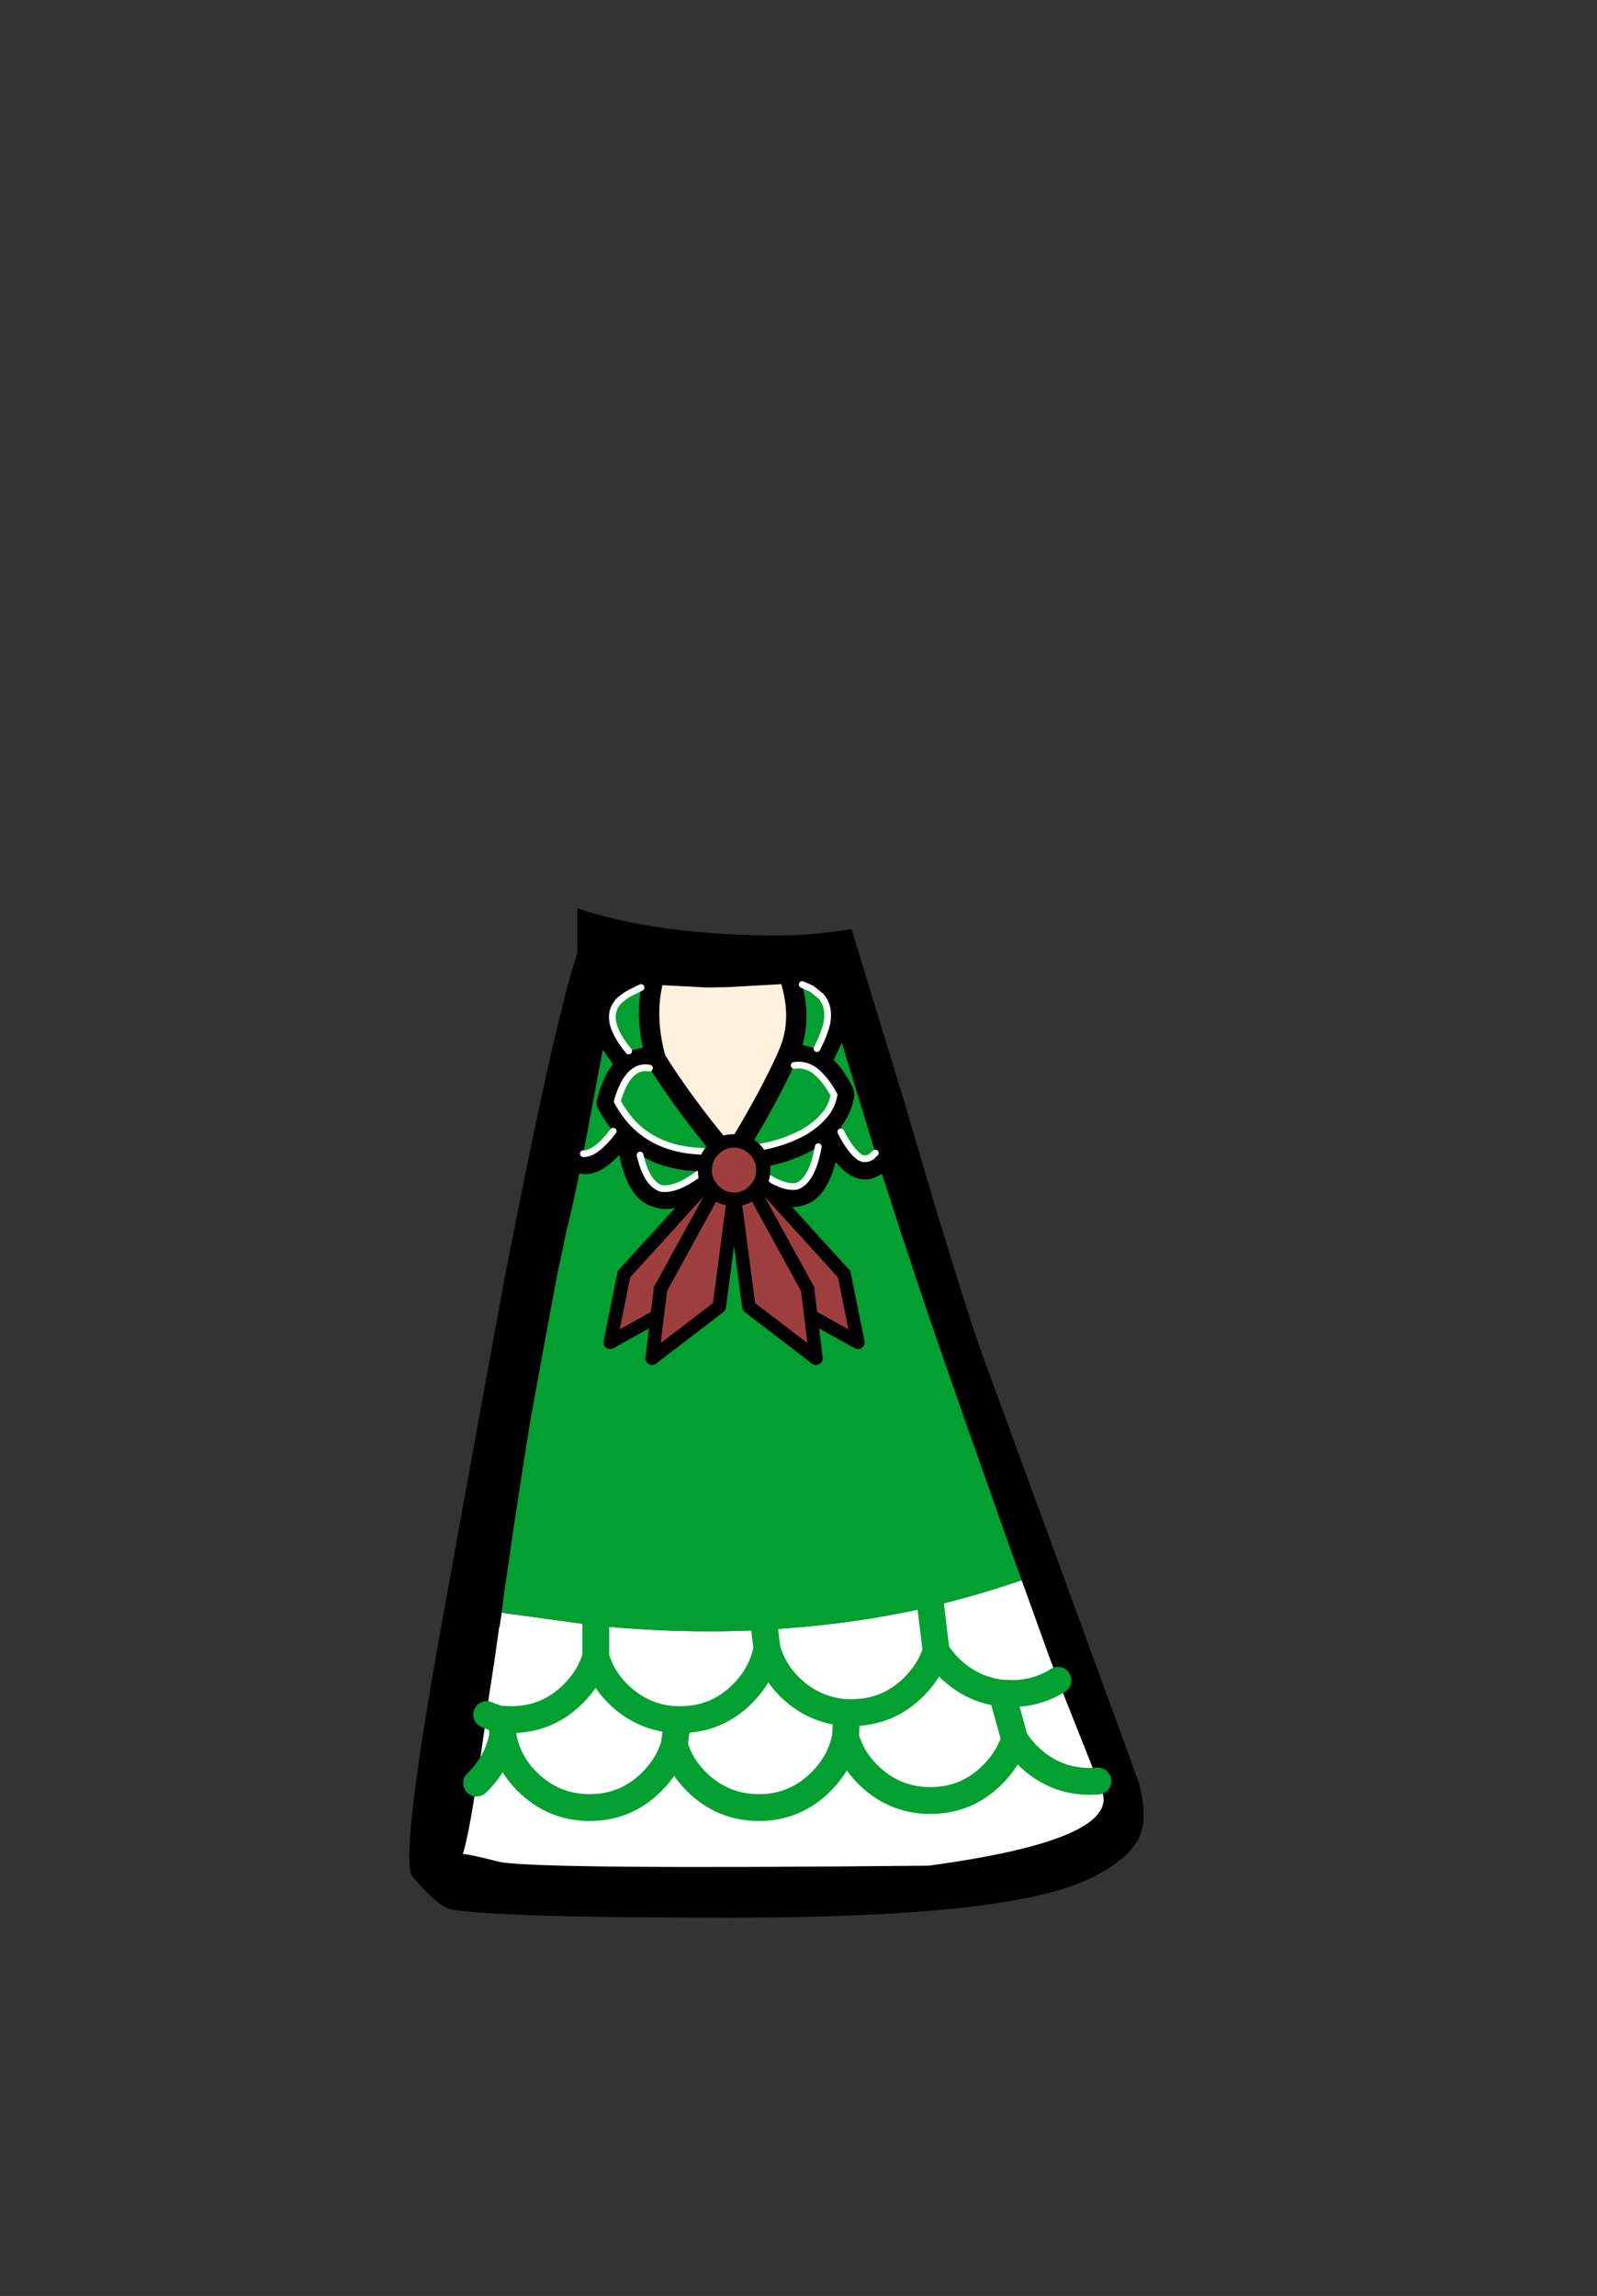 <?xml version="1.0" encoding="UTF-8" standalone="no"?>
<svg xmlns:xlink="http://www.w3.org/1999/xlink" height="342.0px" width="237.9px" xmlns="http://www.w3.org/2000/svg">
  <rect width="100%" height="100%" fill="#333333" stroke="none"/>
  <g transform="matrix(1, 0, 0, 1, 118.05, 273.9)">
    <use height="150.35" transform="matrix(1.0, 0.0, 0.0, 1.0, -57.1, -138.6)" width="109.4" xlink:href="#shape0"/>
  </g>
  <defs>
    <g id="shape0" transform="matrix(1, 0, 0, 1, 57.1, 138.6)">
      <path d="M3.65 -117.7 Q4.75 -119.85 5.15 -121.6 5.55 -124.0 4.25 -125.5 L2.9 -126.6 1.45 -127.25 Q2.7 -122.4 1.5 -118.25 L3.65 -117.7 M12.35 -102.15 L7.35 -118.55 6.15 -116.0 Q7.75 -114.45 9.1 -111.7 L9.25 -110.85 Q8.9 -108.25 7.3 -106.15 L7.2 -105.3 Q8.65 -102.45 10.05 -101.5 10.95 -101.0 11.9 -101.7 L11.9 -101.75 12.35 -102.15 M-6.45 -102.8 Q-2.1 -103.25 1.5 -105.15 3.45 -106.25 4.65 -107.65 L4.8 -107.8 Q5.9 -109.15 6.2 -110.8 4.85 -113.25 3.35 -114.4 L3.3 -114.45 Q1.9 -115.45 0.25 -115.2 -2.25 -109.75 -6.45 -102.8 M3.85 -103.1 L2.95 -102.55 2.9 -102.5 Q-0.95 -100.45 -5.55 -99.85 -1.7 -96.8 0.65 -97.2 2.95 -98.05 3.85 -103.1 M19.25 -101.0 L21.05 -94.9 21.05 -94.8 22.7 -89.5 22.85 -89.0 24.4 -83.95 Q27.0 -75.6 28.6 -71.25 L32.25 -61.3 49.95 -12.9 51.6 -8.3 Q53.2 -2.4 51.2 0.6 49.2 3.6 44.15 6.0 32.15 11.75 -9.15 11.75 -43.85 11.75 -50.65 10.55 -52.7 10.25 -56.6 5.65 -58.65 3.3 -52.05 -33.15 L-46.95 -61.3 -42.8 -83.95 -41.8 -89.0 -40.2 -97.0 Q-34.85 -123.55 -32.05 -131.9 L-32.05 -138.6 Q-19.9 -134.55 -2.0 -134.55 2.9 -134.55 8.8 -135.5 L16.65 -109.8 19.25 -101.0 M34.15 -38.5 L32.75 -42.35 30.35 -49.1 30.35 -49.15 27.35 -57.65 26.05 -61.3 Q21.4 -74.55 18.25 -83.95 L16.6 -89.0 16.4 -89.5 14.0 -97.0 13.3 -99.05 Q10.9 -97.4 8.45 -98.95 7.45 -99.55 6.45 -100.8 4.95 -95.05 1.4 -94.3 -2.65 -93.05 -9.25 -99.05 -16.25 -92.65 -20.45 -94.05 -24.4 -94.9 -25.8 -101.85 -29.0 -98.45 -31.7 -99.1 L-31.75 -99.1 Q-33.1 -92.6 -33.6 -90.8 L-35.05 -83.95 -36.45 -76.45 -39.0 -62.5 -39.2 -61.3 -40.25 -54.65 -41.5 -46.5 -42.75 -37.9 -42.8 -37.8 -42.8 -37.75 -43.3 -33.7 -43.65 -31.45 -43.7 -31.5 -43.7 -31.45 -44.35 -26.8 -45.25 -20.95 -45.55 -18.5 -47.05 -8.3 Q-48.25 -0.45 -49.1 2.3 -48.7 2.15 -43.8 3.4 -38.95 4.6 20.3 4.0 49.1 0.1 46.05 -7.25 L45.5 -8.6 39.55 -23.6 38.65 -26.05 38.25 -27.1 34.15 -38.5 35.8 -39.1 34.15 -38.5 M-19.4 -127.15 L-19.4 -127.0 Q-20.45 -122.25 -18.95 -116.7 -14.95 -110.35 -9.4 -103.7 -4.75 -111.35 -2.15 -117.15 L-2.15 -117.2 Q-0.05 -121.6 -1.6 -127.05 L-1.65 -127.3 -9.75 -126.85 -12.75 -126.8 -19.4 -127.15 M-22.55 -126.8 L-23.3 -126.45 -23.35 -126.4 Q-24.75 -125.8 -25.6 -125.0 L-25.65 -125.0 Q-27.55 -123.2 -26.4 -120.5 -25.8 -119.05 -24.4 -117.35 L-22.3 -117.85 Q-23.3 -122.6 -22.55 -126.8 M-26.25 -128.3 L-26.25 -128.25 -26.25 -128.3 M-21.3 -114.8 Q-22.7 -115.05 -23.7 -114.2 L-23.85 -114.1 Q-25.25 -112.85 -26.1 -109.85 -25.1 -108.0 -23.75 -106.55 L-23.7 -106.5 Q-19.55 -102.25 -12.25 -102.4 -17.45 -108.75 -21.3 -114.8 M-26.7 -105.4 Q-28.05 -106.95 -29.05 -108.95 -29.3 -109.5 -29.15 -110.0 -28.25 -113.55 -26.75 -115.4 L-28.25 -117.5 -31.15 -102.05 Q-29.3 -102.0 -26.7 -105.4 M-13.5 -99.4 Q-18.9 -99.5 -22.7 -101.85 -21.75 -97.7 -19.65 -96.9 -17.3 -96.45 -13.5 -99.4 M-45.65 -34.1 L-43.3 -33.7 -45.65 -34.1" fill="#000000" fill-rule="evenodd" stroke="none"/>
      <path d="M-26.25 -128.3 L-26.25 -128.25 -26.25 -128.3 M-43.35 -17.8 L-43.0 -17.8 Q-43.0 -16.65 -43.15 -15.55 L-43.35 -17.8" fill="#3d3e87" fill-rule="evenodd" stroke="none"/>
      <path d="M-43.3 -33.7 L-42.75 -33.6 -29.3 -31.75 -29.3 -27.1 Q-30.2 -24.05 -32.65 -21.6 -36.5 -17.75 -41.9 -17.75 L-43.0 -17.8 -41.9 -17.75 Q-36.5 -17.75 -32.65 -21.6 -30.2 -24.05 -29.3 -27.1 L-29.3 -31.75 Q-16.55 -30.5 -4.45 -31.1 L-4.15 -31.15 Q8.35 -31.8 20.1 -34.45 L20.6 -34.6 Q26.75 -36.05 32.75 -38.05 L34.15 -38.5 38.25 -27.1 38.65 -26.05 39.55 -23.6 Q36.8 -21.85 33.4 -21.65 L32.65 -21.65 31.2 -21.7 Q26.7 -22.2 23.35 -25.5 22.2 -26.65 21.4 -27.95 L20.6 -34.6 21.4 -27.95 Q22.2 -26.65 23.35 -25.5 26.7 -22.2 31.2 -21.7 L32.65 -21.65 33.4 -21.65 Q36.8 -21.85 39.55 -23.6 L45.5 -8.6 46.05 -7.25 Q49.1 0.1 20.3 4.0 -38.95 4.6 -43.8 3.4 -48.7 2.15 -49.1 2.3 -48.25 -0.45 -47.05 -8.3 L-46.85 -8.5 Q-43.8 -11.55 -43.15 -15.55 -42.55 -11.55 -39.5 -8.5 -35.6 -4.65 -30.2 -4.65 -24.8 -4.65 -20.95 -8.5 -18.5 -10.95 -17.6 -14.0 L-17.1 -17.75 -16.7 -17.75 Q-11.3 -17.75 -7.45 -21.6 -4.55 -24.5 -3.8 -28.35 -2.95 -25.15 -0.45 -22.65 2.9 -19.35 7.4 -18.85 2.9 -19.35 -0.45 -22.65 -2.95 -25.15 -3.8 -28.35 -4.55 -24.5 -7.45 -21.6 -11.3 -17.75 -16.7 -17.75 L-17.1 -17.75 -17.6 -14.0 Q-16.75 -10.95 -14.3 -8.5 -10.4 -4.65 -5.0 -4.65 0.4 -4.65 4.25 -8.5 7.15 -11.4 7.9 -15.2 L8.1 -18.8 7.4 -18.85 8.1 -18.8 7.9 -15.2 Q7.15 -11.4 4.25 -8.5 0.4 -4.65 -5.0 -4.65 -10.4 -4.65 -14.3 -8.5 -16.75 -10.95 -17.6 -14.0 -18.5 -10.95 -20.95 -8.5 -24.8 -4.65 -30.2 -4.65 -35.6 -4.65 -39.5 -8.5 -42.55 -11.55 -43.15 -15.55 -43.8 -11.55 -46.85 -8.5 L-47.05 -8.3 -45.55 -18.5 -45.25 -20.95 -44.35 -26.8 -43.7 -31.45 -43.7 -31.5 -43.65 -31.45 -43.3 -33.7 M31.2 -21.7 L33.1 -14.85 Q33.9 -13.55 35.05 -12.4 38.95 -8.55 44.35 -8.55 L45.5 -8.6 44.35 -8.55 Q38.95 -8.55 35.05 -12.4 33.9 -13.55 33.1 -14.85 32.15 -11.9 29.8 -9.55 25.95 -5.7 20.55 -5.7 15.15 -5.7 11.25 -9.55 8.75 -12.05 7.9 -15.2 8.75 -12.05 11.25 -9.55 15.15 -5.7 20.55 -5.7 25.95 -5.7 29.8 -9.55 32.15 -11.9 33.1 -14.85 L31.2 -21.7 M21.4 -27.95 Q20.45 -25.0 18.1 -22.65 14.25 -18.8 8.85 -18.8 L8.1 -18.8 8.85 -18.8 Q14.25 -18.8 18.1 -22.65 20.45 -25.0 21.4 -27.95 M-43.35 -17.8 Q-43.85 -17.8 -45.55 -18.5 -43.85 -17.8 -43.35 -17.8 L-43.15 -15.55 Q-43.0 -16.65 -43.0 -17.8 L-43.35 -17.8 M-29.3 -27.1 Q-28.45 -24.05 -26.0 -21.6 -22.65 -18.3 -18.15 -17.8 L-17.1 -17.75 -18.15 -17.8 Q-22.65 -18.3 -26.0 -21.6 -28.45 -24.05 -29.3 -27.1 M-4.15 -31.15 L-3.8 -28.35 -4.15 -31.15" fill="#ffffff" fill-rule="evenodd" stroke="none"/>
      <path d="M-19.4 -127.15 L-12.75 -126.8 -9.75 -126.85 -1.65 -127.3 -1.6 -127.05 Q-0.05 -121.6 -2.15 -117.2 L-2.15 -117.15 Q-4.75 -111.35 -9.4 -103.7 -14.95 -110.35 -18.95 -116.7 -20.45 -122.25 -19.4 -127.0 L-19.4 -127.15" fill="#fff1dd" fill-rule="evenodd" stroke="none"/>
      <path d="M1.45 -127.25 L2.9 -126.6 4.25 -125.5 Q5.55 -124.0 5.15 -121.6 4.75 -119.85 3.65 -117.7 L1.5 -118.25 Q2.7 -122.4 1.45 -127.25 M7.2 -105.3 L7.3 -106.15 Q8.9 -108.25 9.25 -110.85 L9.1 -111.7 Q7.75 -114.45 6.15 -116.0 L7.35 -118.55 12.35 -102.15 11.9 -101.75 11.9 -101.7 Q10.95 -101.0 10.05 -101.5 8.65 -102.45 7.2 -105.3 M0.25 -115.2 Q1.9 -115.45 3.3 -114.45 L3.35 -114.4 Q4.85 -113.25 6.2 -110.8 5.9 -109.15 4.8 -107.8 L4.65 -107.65 Q3.45 -106.25 1.5 -105.15 -2.1 -103.25 -6.45 -102.8 -2.25 -109.75 0.25 -115.2 M-5.55 -99.85 Q-0.95 -100.45 2.9 -102.5 L2.95 -102.55 3.85 -103.1 Q2.95 -98.05 0.65 -97.2 -1.7 -96.8 -5.55 -99.85 M-43.3 -33.7 L-42.8 -37.75 -42.8 -37.8 -42.75 -37.9 -41.5 -46.5 -40.25 -54.65 -39.2 -61.3 -39.0 -62.5 -36.45 -76.45 -35.05 -83.95 -33.6 -90.8 Q-33.1 -92.6 -31.75 -99.1 L-31.7 -99.1 Q-29.0 -98.45 -25.8 -101.85 -24.4 -94.9 -20.45 -94.05 -16.25 -92.65 -9.25 -99.05 -2.65 -93.05 1.4 -94.3 4.95 -95.05 6.45 -100.8 7.45 -99.55 8.45 -98.95 10.9 -97.4 13.3 -99.05 L14.0 -97.0 16.4 -89.5 16.6 -89.0 18.25 -83.95 Q21.4 -74.55 26.05 -61.3 L27.35 -57.65 30.35 -49.15 30.35 -49.1 32.75 -42.35 34.15 -38.5 32.75 -38.05 Q26.75 -36.05 20.6 -34.6 L20.1 -34.45 Q8.35 -31.8 -4.15 -31.15 L-4.45 -31.1 Q-16.55 -30.5 -29.3 -31.75 L-42.75 -33.6 -43.3 -33.7 M-29.3 -34.65 L-29.3 -31.75 -29.3 -34.65 M20.1 -38.75 L20.6 -34.6 20.1 -38.75 M-24.4 -117.35 Q-25.8 -119.05 -26.4 -120.5 -27.55 -123.2 -25.65 -125.0 L-25.6 -125.0 Q-24.75 -125.8 -23.35 -126.4 L-23.3 -126.45 -22.55 -126.8 Q-23.3 -122.6 -22.3 -117.85 L-24.4 -117.35 M-12.25 -102.4 Q-19.55 -102.25 -23.7 -106.5 L-23.75 -106.55 Q-25.1 -108.0 -26.1 -109.85 -25.25 -112.85 -23.85 -114.1 L-23.7 -114.2 Q-22.7 -115.05 -21.3 -114.8 -17.45 -108.75 -12.25 -102.4 M-31.15 -102.05 L-28.25 -117.5 -26.75 -115.4 Q-28.25 -113.55 -29.15 -110.0 -29.3 -109.5 -29.05 -108.95 -28.05 -106.95 -26.7 -105.4 -29.3 -102.0 -31.15 -102.05 M-22.7 -101.85 Q-18.9 -99.5 -13.5 -99.4 -17.3 -96.45 -19.65 -96.9 -21.75 -97.7 -22.7 -101.85 M-4.45 -35.4 L-4.15 -31.15 -4.45 -35.4" fill="#01a030" fill-rule="evenodd" stroke="none"/>
      <path d="M1.45 -127.25 L2.9 -126.6 4.25 -125.5 Q5.55 -124.0 5.15 -121.6 4.75 -119.85 3.65 -117.7 M12.35 -102.15 L11.9 -101.75 11.9 -101.7 Q10.95 -101.0 10.05 -101.5 8.65 -102.45 7.2 -105.3 M0.25 -115.2 Q1.9 -115.45 3.3 -114.45 L3.35 -114.4 Q4.85 -113.25 6.2 -110.8 5.9 -109.15 4.8 -107.8 L4.65 -107.65 Q3.45 -106.25 1.5 -105.15 -2.1 -103.25 -6.45 -102.8 M3.85 -103.1 Q2.95 -98.05 0.65 -97.2 -1.7 -96.8 -5.55 -99.85 M-24.4 -117.35 Q-25.8 -119.05 -26.4 -120.5 -27.55 -123.2 -25.65 -125.0 L-25.6 -125.0 Q-24.75 -125.8 -23.35 -126.4 L-23.3 -126.45 -22.55 -126.8 M-12.25 -102.4 Q-19.55 -102.25 -23.7 -106.5 L-23.75 -106.55 Q-25.1 -108.0 -26.1 -109.85 -25.25 -112.85 -23.85 -114.1 L-23.7 -114.2 Q-22.7 -115.05 -21.3 -114.8 M-26.7 -105.4 Q-29.3 -102.0 -31.15 -102.05 M-13.5 -99.4 Q-17.3 -96.45 -19.65 -96.9 -21.75 -97.7 -22.7 -101.85" fill="none" stroke="#ffffff" stroke-linecap="round" stroke-linejoin="round" stroke-width="1.0"/>
      <path d="M-43.3 -33.7 L-42.75 -33.6 -29.3 -31.75 Q-16.55 -30.5 -4.45 -31.1 L-4.15 -31.15 Q8.35 -31.8 20.1 -34.45 L20.6 -34.6 M34.15 -38.5 L35.8 -39.1 M34.15 -38.5 L32.75 -38.05 Q26.75 -36.05 20.6 -34.6 M-43.3 -33.7 L-45.65 -34.1" fill="none" stroke="#ffffff" stroke-linecap="round" stroke-linejoin="round" stroke-opacity="0.0" stroke-width="4.0"/>
      <path d="M-29.3 -31.75 L-29.3 -34.65 M20.6 -34.6 L21.4 -27.95 Q22.2 -26.65 23.35 -25.5 26.7 -22.2 31.2 -21.7 L32.65 -21.65 33.4 -21.65 Q36.8 -21.85 39.55 -23.6 M7.4 -18.85 Q2.9 -19.35 -0.45 -22.65 -2.95 -25.15 -3.8 -28.35 -4.55 -24.5 -7.45 -21.6 -11.3 -17.75 -16.7 -17.75 L-17.1 -17.75 -17.6 -14.0 Q-16.75 -10.95 -14.3 -8.5 -10.4 -4.65 -5.0 -4.65 0.4 -4.65 4.25 -8.5 7.15 -11.4 7.9 -15.2 L8.1 -18.8 7.4 -18.85 M45.5 -8.6 L44.35 -8.55 Q38.95 -8.55 35.05 -12.4 33.9 -13.55 33.1 -14.85 32.15 -11.9 29.8 -9.55 25.95 -5.7 20.55 -5.7 15.15 -5.7 11.25 -9.55 8.75 -12.05 7.9 -15.2 M8.1 -18.8 L8.85 -18.8 Q14.25 -18.8 18.1 -22.65 20.45 -25.0 21.4 -27.95 M33.1 -14.85 L31.2 -21.7 M20.6 -34.6 L20.1 -38.75 M-45.55 -18.5 Q-43.85 -17.8 -43.35 -17.8 L-43.0 -17.8 -41.9 -17.75 Q-36.5 -17.75 -32.65 -21.6 -30.2 -24.05 -29.3 -27.1 L-29.3 -31.75 M-4.15 -31.15 L-4.45 -35.4 M-43.35 -17.8 L-43.15 -15.55 Q-43.0 -16.65 -43.0 -17.8 M-47.05 -8.3 L-46.85 -8.5 Q-43.8 -11.55 -43.15 -15.55 -42.55 -11.55 -39.5 -8.5 -35.6 -4.65 -30.2 -4.65 -24.8 -4.65 -20.95 -8.5 -18.5 -10.95 -17.6 -14.0 M-3.8 -28.35 L-4.15 -31.15 M-17.1 -17.75 L-18.15 -17.8 Q-22.65 -18.3 -26.0 -21.6 -28.45 -24.05 -29.3 -27.1" fill="none" stroke="#01a030" stroke-linecap="round" stroke-linejoin="round" stroke-width="4.0"/>
      <path d="M2.75 -77.85 L3.5 -71.6 -6.5 -79.25 -8.6 -95.25 -8.7 -95.25 -8.8 -95.25 -10.9 -79.25 -20.9 -71.6 -20.15 -77.85 -27.15 -73.95 -25.1 -84.1 -12.7 -97.75 -11.85 -96.55 -11.7 -96.4 Q-10.5 -95.25 -8.8 -95.25 -10.35 -95.3 -11.5 -96.35 L-11.7 -96.55 Q-13.0 -97.8 -13.0 -99.6 -13.0 -101.4 -11.7 -102.7 -10.5 -103.9 -8.8 -103.95 L-8.6 -103.95 Q-6.9 -103.9 -5.7 -102.7 -4.4 -101.4 -4.4 -99.6 -4.4 -97.8 -5.7 -96.55 L-5.9 -96.35 Q-7.0 -95.3 -8.6 -95.25 -6.9 -95.25 -5.7 -96.4 L-5.55 -96.55 Q-5.0 -97.1 -4.7 -97.75 L7.7 -84.1 9.75 -73.95 2.75 -77.85 2.25 -81.9 2.75 -77.85 M-5.7 -96.4 L2.25 -81.9 -5.7 -96.4 M-20.15 -77.85 L-19.65 -81.9 -20.15 -77.85 M-19.65 -81.9 L-11.7 -96.4 -19.65 -81.9" fill="#9e3f3f" fill-rule="evenodd" stroke="none"/>
      <path d="M2.75 -77.85 L3.5 -71.6 M-8.6 -95.25 L-8.7 -95.25 -8.8 -95.25 Q-10.35 -95.3 -11.5 -96.35 L-11.7 -96.55 Q-13.0 -97.8 -13.0 -99.6 -13.0 -101.4 -11.7 -102.7 -10.5 -103.9 -8.8 -103.95 L-8.6 -103.95 Q-6.8 -103.95 -5.55 -102.7 -4.3 -101.4 -4.3 -99.6 -4.3 -98.6 -4.7 -97.75 L7.7 -84.1 M-20.9 -71.6 L-20.15 -77.85 M-25.1 -84.1 L-12.7 -97.75 Q-13.1 -98.6 -13.1 -99.6 -13.1 -101.4 -11.85 -102.7 -10.6 -103.95 -8.8 -103.95 M2.75 -77.85 L2.25 -81.9 M-5.7 -96.4 Q-6.9 -95.25 -8.6 -95.25 -7.0 -95.3 -5.9 -96.35 L-5.7 -96.55 Q-4.4 -97.8 -4.4 -99.6 -4.4 -101.4 -5.7 -102.7 -6.9 -103.9 -8.6 -103.95 M-12.7 -97.75 L-11.85 -96.55 -11.7 -96.4 Q-10.5 -95.25 -8.8 -95.25 M-5.7 -96.4 L-5.55 -96.55 Q-5.0 -97.1 -4.7 -97.75 M-19.65 -81.9 L-20.15 -77.85" fill="none" stroke="#000000" stroke-linecap="round" stroke-linejoin="round" stroke-width="2.0"/>
      <path d="M3.5 -71.6 L-6.5 -79.25 -8.6 -95.25 M-8.8 -95.25 L-10.9 -79.25 -20.9 -71.6 M-20.15 -77.85 L-27.15 -73.95 -25.1 -84.1 M7.7 -84.1 L9.75 -73.95 2.75 -77.85 M2.25 -81.9 L-5.7 -96.4 M-11.7 -96.4 L-19.65 -81.9" fill="none" stroke="#000000" stroke-linecap="round" stroke-linejoin="round" stroke-width="2.0"/>
    </g>
  </defs>
</svg>
